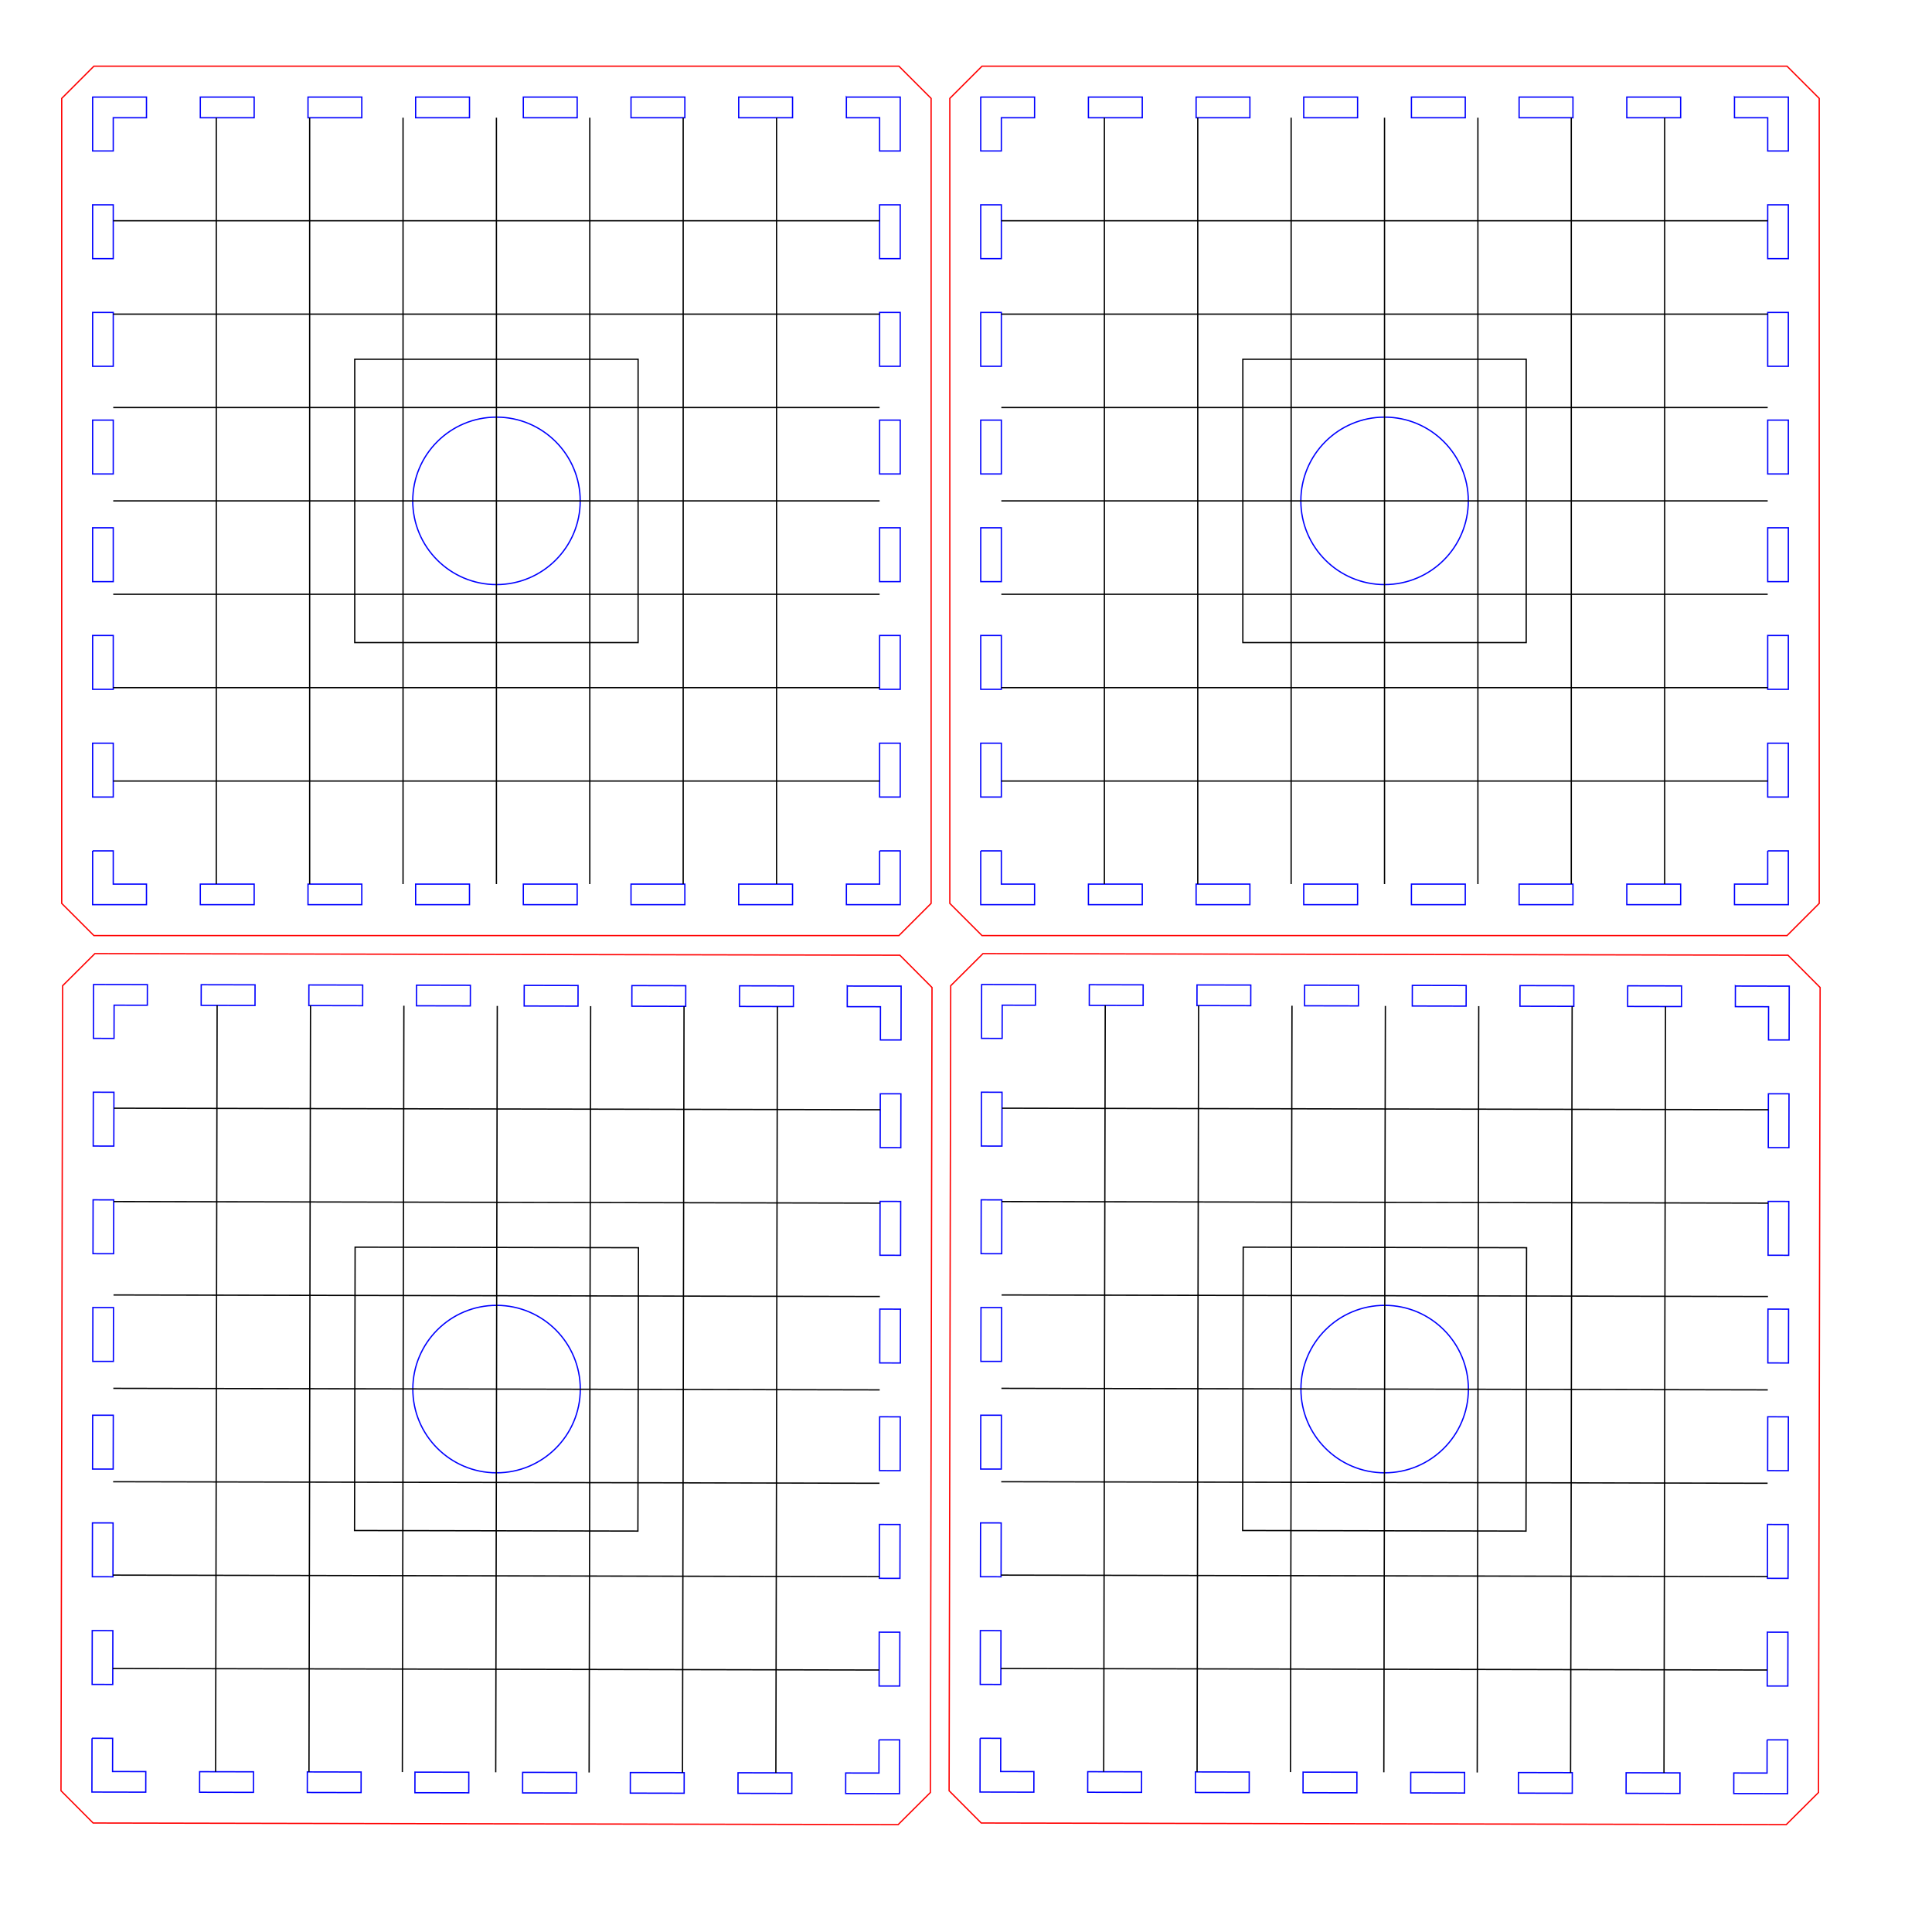 <?xml version="1.0" encoding="UTF-8" standalone="no"?>
<!-- Created with Inkscape (http://www.inkscape.org/) -->

<svg
   xmlns:dc="http://purl.org/dc/elements/1.1/"
   xmlns:cc="http://creativecommons.org/ns#"
   xmlns:rdf="http://www.w3.org/1999/02/22-rdf-syntax-ns#"
   xmlns:svg="http://www.w3.org/2000/svg"
   xmlns="http://www.w3.org/2000/svg"
   xmlns:sodipodi="http://sodipodi.sourceforge.net/DTD/sodipodi-0.dtd"
   xmlns:inkscape="http://www.inkscape.org/namespaces/inkscape"
   width="1062.992"
   height="1062.992"
   id="svg2"
   version="1.1"
   inkscape:version="0.48.4 r9939"
   sodipodi:docname="top.svg">
  <defs
     id="defs4" />
  <sodipodi:namedview
     id="base"
     pagecolor="#ffffff"
     bordercolor="#666666"
     borderopacity="1.0"
     inkscape:pageopacity="0.0"
     inkscape:pageshadow="2"
     inkscape:zoom="0.81280005"
     inkscape:cx="531.49603"
     inkscape:cy="531.49603"
     inkscape:document-units="mm"
     inkscape:current-layer="layer1"
     showgrid="false"
     units="mm"
     inkscape:object-nodes="true"
     inkscape:window-width="1920"
     inkscape:window-height="1018"
     inkscape:window-x="0"
     inkscape:window-y="27"
     inkscape:window-maximized="1"
     inkscape:snap-bbox="false"
     inkscape:snap-nodes="true"
     inkscape:snap-smooth-nodes="true"
     inkscape:object-paths="true">
    <inkscape:grid
       type="xygrid"
       id="grid2985"
       empspacing="5"
       visible="true"
       enabled="true"
       snapvisiblegridlinesonly="true"
       units="mm"
       spacingx="1mm"
       spacingy="1mm" />
  </sodipodi:namedview>
  <g
     inkscape:label="Layer 1"
     inkscape:groupmode="layer"
     id="layer1"
     transform="translate(0,10.63)"
     style="display:inline">
    <g
       inkscape:tile-y0="36.062964"
       inkscape:tile-x0="33.602342"
       style="stroke-width:0.709;stroke-miterlimit:4;stroke-dasharray:none;display:inline"
       transform="translate(9.154,380.118)"
       id="use3086">
      <path
         style="fill:none;stroke:#0000ff;stroke-width:0.709;stroke-linecap:round;stroke-linejoin:miter;stroke-miterlimit:4;stroke-opacity:1;stroke-dasharray:none;stroke-dashoffset:0.213"
         d="m 41.812,-326.688 0,29.625 11.344,0 0,-18.281 18.281,0 0,-11.344 -29.625,0 z m 59.25,0 0,11.344 29.625,0 0,-11.344 -29.625,0 z m 59.25,0 0,11.344 29.594,0 0,-11.344 -29.594,0 z m 59.219,0 0,11.344 29.625,0 0,-11.344 -29.625,0 z m 59.25,0 0,11.344 29.625,0 0,-11.344 -29.625,0 z m 59.25,0 0,11.344 29.625,0 0,-11.344 -29.625,0 z m 59.25,0 0,11.344 29.625,0 0,-11.344 -29.625,0 z m 59.25,0 0,11.344 18.281,0 0,18.281 11.344,0 0,-29.625 -29.625,0 z m -414.719,59.25 0,29.625 11.344,0 0,-29.625 -11.344,0 z m 433,0 0,29.625 11.344,0 0,-29.625 -11.344,0 z m -433,59.219 0,29.625 11.344,0 0,-29.625 -11.344,0 z m 433,0 0,29.625 11.344,0 0,-29.625 -11.344,0 z m -433,59.25 0,29.625 11.344,0 0,-29.625 -11.344,0 z m 433,0 0,29.625 11.344,0 0,-29.625 -11.344,0 z m -433,59.25 0,29.625 11.344,0 0,-29.625 -11.344,0 z m 433,0 0,29.625 11.344,0 0,-29.625 -11.344,0 z m -433,59.25 0,29.625 11.344,0 0,-29.625 -11.344,0 z m 433,0 0,29.625 11.344,0 0,-29.625 -11.344,0 z m -433,59.25 0,29.625 11.344,0 0,-29.625 -11.344,0 z m 433,0 0,29.625 11.344,0 0,-29.625 -11.344,0 z m -433,59.25 0,29.594 29.625,0 0,-11.312 -18.281,0 0,-18.281 -11.344,0 z m 433,0 0,18.281 -18.281,0 0,11.312 29.625,0 0,-29.594 -11.344,0 z m -373.75,18.281 0,11.312 29.625,0 0,-11.312 -29.625,0 z m 59.25,0 0,11.312 29.594,0 0,-11.312 -29.594,0 z m 59.219,0 0,11.312 29.625,0 0,-11.312 -29.625,0 z m 59.25,0 0,11.312 29.625,0 0,-11.312 -29.625,0 z m 59.25,0 0,11.312 29.625,0 0,-11.312 -29.625,0 z m 59.25,0 0,11.312 29.625,0 0,-11.312 -29.625,0 z"
         id="path3096"
         transform="translate(0,-10.63)"
         inkscape:connector-curvature="0" />
      <path
         style="fill:none;stroke:#ff0000;stroke-width:0.709;stroke-linecap:round;stroke-linejoin:miter;stroke-miterlimit:4;stroke-opacity:1;stroke-dasharray:none;stroke-dashoffset:0.213"
         d="m 42.52,-354.331 442.913,0 17.717,17.717 0,442.913 -17.717,17.717 -442.913,0 -17.717,-17.717 0,-442.913 z"
         id="path3098"
         inkscape:connector-curvature="0"
         sodipodi:nodetypes="ccccccccc" />
      <path
         sodipodi:type="arc"
         style="fill:none;stroke:#0000ff;stroke-width:1.024;stroke-linecap:round;stroke-linejoin:miter;stroke-miterlimit:4;stroke-opacity:1;stroke-dasharray:none;stroke-dashoffset:0.213"
         id="path3100"
         sodipodi:cx="252.99403"
         sodipodi:cy="-117.38568"
         sodipodi:rx="66.577377"
         sodipodi:ry="66.577377"
         d="m 319.571,-117.386 c 0,36.77 -29.808,66.577 -66.577,66.577 -36.77,0 -66.577,-29.808 -66.577,-66.577 0,-36.77 29.808,-66.577 66.577,-66.577 36.77,0 66.577,29.808 66.577,66.577 z"
         transform="matrix(0.692,0,0,0.692,88.937,-33.942)" />
      <rect
         style="fill:none;stroke:#000000;stroke-width:0.709;stroke-linecap:round;stroke-linejoin:miter;stroke-miterlimit:4;stroke-opacity:1;stroke-dasharray:none;stroke-dashoffset:0.213"
         id="rect3102"
         width="155.906"
         height="155.906"
         x="186.024"
         y="-193.11" />
      <g
         id="g3104"
         style="stroke:#000000;stroke-width:0.709;stroke-miterlimit:4;stroke-dasharray:none"
         transform="translate(1000.598,-463.022)">
        <path
           sodipodi:nodetypes="cc"
           transform="translate(0,-10.63)"
           inkscape:connector-curvature="0"
           id="path3106"
           d="m -890.755,147.667 2e-5,421.654"
           style="fill:none;stroke:#000000;stroke-width:0.709;stroke-linecap:butt;stroke-linejoin:miter;stroke-miterlimit:4;stroke-opacity:1;stroke-dasharray:none" />
        <path
           sodipodi:nodetypes="cc"
           transform="translate(0,-10.63)"
           inkscape:connector-curvature="0"
           id="path3108"
           d="m -839.377,147.667 0,421.654"
           style="fill:none;stroke:#000000;stroke-width:0.709;stroke-linecap:butt;stroke-linejoin:miter;stroke-miterlimit:4;stroke-opacity:1;stroke-dasharray:none" />
        <path
           sodipodi:nodetypes="cc"
           transform="translate(0,-10.63)"
           inkscape:connector-curvature="0"
           id="path3110"
           d="m -787.999,147.667 0,421.654"
           style="fill:none;stroke:#000000;stroke-width:0.709;stroke-linecap:butt;stroke-linejoin:miter;stroke-miterlimit:4;stroke-opacity:1;stroke-dasharray:none" />
        <path
           sodipodi:nodetypes="cc"
           transform="translate(0,-10.63)"
           inkscape:connector-curvature="0"
           id="path3112"
           d="m -736.622,147.667 4e-5,421.654"
           style="fill:none;stroke:#000000;stroke-width:0.709;stroke-linecap:butt;stroke-linejoin:miter;stroke-miterlimit:4;stroke-opacity:1;stroke-dasharray:none" />
        <path
           sodipodi:nodetypes="cc"
           transform="translate(0,-10.63)"
           inkscape:connector-curvature="0"
           id="path3114"
           d="m -685.244,147.667 0,421.654"
           style="fill:none;stroke:#000000;stroke-width:0.709;stroke-linecap:butt;stroke-linejoin:miter;stroke-miterlimit:4;stroke-opacity:1;stroke-dasharray:none" />
        <path
           sodipodi:nodetypes="cc"
           transform="translate(0,-10.63)"
           inkscape:connector-curvature="0"
           id="path3116"
           d="m -633.866,569.321 2e-5,-421.654"
           style="fill:none;stroke:#000000;stroke-width:0.709;stroke-linecap:butt;stroke-linejoin:miter;stroke-miterlimit:4;stroke-opacity:1;stroke-dasharray:none" />
        <path
           sodipodi:nodetypes="cc"
           transform="translate(0,-10.63)"
           inkscape:connector-curvature="0"
           id="path3118"
           d="m -582.488,147.667 -10e-6,421.654"
           style="fill:none;stroke:#000000;stroke-width:0.709;stroke-linecap:butt;stroke-linejoin:miter;stroke-miterlimit:4;stroke-opacity:1;stroke-dasharray:none" />
        <path
           sodipodi:nodetypes="cc"
           transform="translate(0,-10.63)"
           inkscape:connector-curvature="0"
           id="path3120"
           d="m -947.448,204.36 421.654,3e-5"
           style="fill:none;stroke:#000000;stroke-width:0.709;stroke-linecap:butt;stroke-linejoin:miter;stroke-miterlimit:4;stroke-opacity:1;stroke-dasharray:none" />
        <path
           sodipodi:nodetypes="cc"
           transform="translate(0,-10.63)"
           inkscape:connector-curvature="0"
           id="path3122"
           d="m -947.448,255.738 421.654,2e-5"
           style="fill:none;stroke:#000000;stroke-width:0.709;stroke-linecap:butt;stroke-linejoin:miter;stroke-miterlimit:4;stroke-opacity:1;stroke-dasharray:none" />
        <path
           sodipodi:nodetypes="cc"
           transform="translate(0,-10.63)"
           inkscape:connector-curvature="0"
           id="path3124"
           d="m -947.448,307.116 421.654,-2e-5"
           style="fill:none;stroke:#000000;stroke-width:0.709;stroke-linecap:butt;stroke-linejoin:miter;stroke-miterlimit:4;stroke-opacity:1;stroke-dasharray:none" />
        <path
           sodipodi:nodetypes="cc"
           transform="translate(0,-10.63)"
           inkscape:connector-curvature="0"
           id="path3126"
           d="m -947.448,358.494 421.654,2e-5"
           style="fill:none;stroke:#000000;stroke-width:0.709;stroke-linecap:butt;stroke-linejoin:miter;stroke-miterlimit:4;stroke-opacity:1;stroke-dasharray:none" />
        <path
           sodipodi:nodetypes="cc"
           transform="translate(0,-10.63)"
           inkscape:connector-curvature="0"
           id="path3128"
           d="m -947.448,409.872 421.654,0"
           style="fill:none;stroke:#000000;stroke-width:0.709;stroke-linecap:butt;stroke-linejoin:miter;stroke-miterlimit:4;stroke-opacity:1;stroke-dasharray:none" />
        <path
           sodipodi:nodetypes="cc"
           transform="translate(0,-10.63)"
           inkscape:connector-curvature="0"
           id="path3130"
           d="m -947.448,461.25 421.654,6e-5"
           style="fill:none;stroke:#000000;stroke-width:0.709;stroke-linecap:butt;stroke-linejoin:miter;stroke-miterlimit:4;stroke-opacity:1;stroke-dasharray:none" />
        <path
           sodipodi:nodetypes="cc"
           transform="translate(0,-10.63)"
           inkscape:connector-curvature="0"
           id="path3132"
           d="m -947.448,512.628 421.654,0"
           style="fill:none;stroke:#000000;stroke-width:0.709;stroke-linecap:butt;stroke-linejoin:miter;stroke-miterlimit:4;stroke-opacity:1;stroke-dasharray:none" />
      </g>
    </g>
    <g
       inkscape:tile-y0="36.062964"
       inkscape:tile-x0="33.602342"
       style="stroke-width:0.709;stroke-miterlimit:4;stroke-dasharray:none;display:inline"
       transform="matrix(1,0.002,-0.002,1,8.971,868.293)"
       id="use3088">
      <path
         style="fill:none;stroke:#0000ff;stroke-width:0.709;stroke-linecap:round;stroke-linejoin:miter;stroke-miterlimit:4;stroke-opacity:1;stroke-dasharray:none;stroke-dashoffset:0.213"
         d="m 41.812,-326.688 0,29.625 11.344,0 0,-18.281 18.281,0 0,-11.344 -29.625,0 z m 59.25,0 0,11.344 29.625,0 0,-11.344 -29.625,0 z m 59.25,0 0,11.344 29.594,0 0,-11.344 -29.594,0 z m 59.219,0 0,11.344 29.625,0 0,-11.344 -29.625,0 z m 59.25,0 0,11.344 29.625,0 0,-11.344 -29.625,0 z m 59.25,0 0,11.344 29.625,0 0,-11.344 -29.625,0 z m 59.25,0 0,11.344 29.625,0 0,-11.344 -29.625,0 z m 59.25,0 0,11.344 18.281,0 0,18.281 11.344,0 0,-29.625 -29.625,0 z m -414.719,59.25 0,29.625 11.344,0 0,-29.625 -11.344,0 z m 433,0 0,29.625 11.344,0 0,-29.625 -11.344,0 z m -433,59.219 0,29.625 11.344,0 0,-29.625 -11.344,0 z m 433,0 0,29.625 11.344,0 0,-29.625 -11.344,0 z m -433,59.25 0,29.625 11.344,0 0,-29.625 -11.344,0 z m 433,0 0,29.625 11.344,0 0,-29.625 -11.344,0 z m -433,59.25 0,29.625 11.344,0 0,-29.625 -11.344,0 z m 433,0 0,29.625 11.344,0 0,-29.625 -11.344,0 z m -433,59.25 0,29.625 11.344,0 0,-29.625 -11.344,0 z m 433,0 0,29.625 11.344,0 0,-29.625 -11.344,0 z m -433,59.25 0,29.625 11.344,0 0,-29.625 -11.344,0 z m 433,0 0,29.625 11.344,0 0,-29.625 -11.344,0 z m -433,59.25 0,29.594 29.625,0 0,-11.312 -18.281,0 0,-18.281 -11.344,0 z m 433,0 0,18.281 -18.281,0 0,11.312 29.625,0 0,-29.594 -11.344,0 z m -373.75,18.281 0,11.312 29.625,0 0,-11.312 -29.625,0 z m 59.25,0 0,11.312 29.594,0 0,-11.312 -29.594,0 z m 59.219,0 0,11.312 29.625,0 0,-11.312 -29.625,0 z m 59.25,0 0,11.312 29.625,0 0,-11.312 -29.625,0 z m 59.25,0 0,11.312 29.625,0 0,-11.312 -29.625,0 z m 59.25,0 0,11.312 29.625,0 0,-11.312 -29.625,0 z"
         id="path3136"
         transform="translate(0,-10.63)"
         inkscape:connector-curvature="0" />
      <path
         style="fill:none;stroke:#ff0000;stroke-width:0.709;stroke-linecap:round;stroke-linejoin:miter;stroke-miterlimit:4;stroke-opacity:1;stroke-dasharray:none;stroke-dashoffset:0.213"
         d="m 42.52,-354.331 442.913,0 17.717,17.717 0,442.913 -17.717,17.717 -442.913,0 -17.717,-17.717 0,-442.913 z"
         id="path3138"
         inkscape:connector-curvature="0"
         sodipodi:nodetypes="ccccccccc" />
      <path
         sodipodi:type="arc"
         style="fill:none;stroke:#0000ff;stroke-width:1.024;stroke-linecap:round;stroke-linejoin:miter;stroke-miterlimit:4;stroke-opacity:1;stroke-dasharray:none;stroke-dashoffset:0.213"
         id="path3140"
         sodipodi:cx="252.99403"
         sodipodi:cy="-117.38568"
         sodipodi:rx="66.577377"
         sodipodi:ry="66.577377"
         d="m 319.571,-117.386 c 0,36.77 -29.808,66.577 -66.577,66.577 -36.77,0 -66.577,-29.808 -66.577,-66.577 0,-36.77 29.808,-66.577 66.577,-66.577 36.77,0 66.577,29.808 66.577,66.577 z"
         transform="matrix(0.692,0,0,0.692,88.937,-33.942)" />
      <rect
         style="fill:none;stroke:#000000;stroke-width:0.709;stroke-linecap:round;stroke-linejoin:miter;stroke-miterlimit:4;stroke-opacity:1;stroke-dasharray:none;stroke-dashoffset:0.213"
         id="rect3142"
         width="155.906"
         height="155.906"
         x="186.024"
         y="-193.11" />
      <g
         id="g3144"
         style="stroke:#000000;stroke-width:0.709;stroke-miterlimit:4;stroke-dasharray:none"
         transform="translate(1000.598,-463.022)">
        <path
           sodipodi:nodetypes="cc"
           transform="translate(0,-10.63)"
           inkscape:connector-curvature="0"
           id="path3146"
           d="m -890.755,147.667 2e-5,421.654"
           style="fill:none;stroke:#000000;stroke-width:0.709;stroke-linecap:butt;stroke-linejoin:miter;stroke-miterlimit:4;stroke-opacity:1;stroke-dasharray:none" />
        <path
           sodipodi:nodetypes="cc"
           transform="translate(0,-10.63)"
           inkscape:connector-curvature="0"
           id="path3148"
           d="m -839.377,147.667 0,421.654"
           style="fill:none;stroke:#000000;stroke-width:0.709;stroke-linecap:butt;stroke-linejoin:miter;stroke-miterlimit:4;stroke-opacity:1;stroke-dasharray:none" />
        <path
           sodipodi:nodetypes="cc"
           transform="translate(0,-10.63)"
           inkscape:connector-curvature="0"
           id="path3150"
           d="m -787.999,147.667 0,421.654"
           style="fill:none;stroke:#000000;stroke-width:0.709;stroke-linecap:butt;stroke-linejoin:miter;stroke-miterlimit:4;stroke-opacity:1;stroke-dasharray:none" />
        <path
           sodipodi:nodetypes="cc"
           transform="translate(0,-10.63)"
           inkscape:connector-curvature="0"
           id="path3152"
           d="m -736.622,147.667 4e-5,421.654"
           style="fill:none;stroke:#000000;stroke-width:0.709;stroke-linecap:butt;stroke-linejoin:miter;stroke-miterlimit:4;stroke-opacity:1;stroke-dasharray:none" />
        <path
           sodipodi:nodetypes="cc"
           transform="translate(0,-10.63)"
           inkscape:connector-curvature="0"
           id="path3154"
           d="m -685.244,147.667 0,421.654"
           style="fill:none;stroke:#000000;stroke-width:0.709;stroke-linecap:butt;stroke-linejoin:miter;stroke-miterlimit:4;stroke-opacity:1;stroke-dasharray:none" />
        <path
           sodipodi:nodetypes="cc"
           transform="translate(0,-10.63)"
           inkscape:connector-curvature="0"
           id="path3156"
           d="m -633.866,569.321 2e-5,-421.654"
           style="fill:none;stroke:#000000;stroke-width:0.709;stroke-linecap:butt;stroke-linejoin:miter;stroke-miterlimit:4;stroke-opacity:1;stroke-dasharray:none" />
        <path
           sodipodi:nodetypes="cc"
           transform="translate(0,-10.63)"
           inkscape:connector-curvature="0"
           id="path3158"
           d="m -582.488,147.667 -10e-6,421.654"
           style="fill:none;stroke:#000000;stroke-width:0.709;stroke-linecap:butt;stroke-linejoin:miter;stroke-miterlimit:4;stroke-opacity:1;stroke-dasharray:none" />
        <path
           sodipodi:nodetypes="cc"
           transform="translate(0,-10.63)"
           inkscape:connector-curvature="0"
           id="path3160"
           d="m -947.448,204.36 421.654,3e-5"
           style="fill:none;stroke:#000000;stroke-width:0.709;stroke-linecap:butt;stroke-linejoin:miter;stroke-miterlimit:4;stroke-opacity:1;stroke-dasharray:none" />
        <path
           sodipodi:nodetypes="cc"
           transform="translate(0,-10.63)"
           inkscape:connector-curvature="0"
           id="path3162"
           d="m -947.448,255.738 421.654,2e-5"
           style="fill:none;stroke:#000000;stroke-width:0.709;stroke-linecap:butt;stroke-linejoin:miter;stroke-miterlimit:4;stroke-opacity:1;stroke-dasharray:none" />
        <path
           sodipodi:nodetypes="cc"
           transform="translate(0,-10.63)"
           inkscape:connector-curvature="0"
           id="path3164"
           d="m -947.448,307.116 421.654,-2e-5"
           style="fill:none;stroke:#000000;stroke-width:0.709;stroke-linecap:butt;stroke-linejoin:miter;stroke-miterlimit:4;stroke-opacity:1;stroke-dasharray:none" />
        <path
           sodipodi:nodetypes="cc"
           transform="translate(0,-10.63)"
           inkscape:connector-curvature="0"
           id="path3166"
           d="m -947.448,358.494 421.654,2e-5"
           style="fill:none;stroke:#000000;stroke-width:0.709;stroke-linecap:butt;stroke-linejoin:miter;stroke-miterlimit:4;stroke-opacity:1;stroke-dasharray:none" />
        <path
           sodipodi:nodetypes="cc"
           transform="translate(0,-10.63)"
           inkscape:connector-curvature="0"
           id="path3168"
           d="m -947.448,409.872 421.654,0"
           style="fill:none;stroke:#000000;stroke-width:0.709;stroke-linecap:butt;stroke-linejoin:miter;stroke-miterlimit:4;stroke-opacity:1;stroke-dasharray:none" />
        <path
           sodipodi:nodetypes="cc"
           transform="translate(0,-10.63)"
           inkscape:connector-curvature="0"
           id="path3170"
           d="m -947.448,461.25 421.654,6e-5"
           style="fill:none;stroke:#000000;stroke-width:0.709;stroke-linecap:butt;stroke-linejoin:miter;stroke-miterlimit:4;stroke-opacity:1;stroke-dasharray:none" />
        <path
           sodipodi:nodetypes="cc"
           transform="translate(0,-10.63)"
           inkscape:connector-curvature="0"
           id="path3172"
           d="m -947.448,512.628 421.654,0"
           style="fill:none;stroke:#000000;stroke-width:0.709;stroke-linecap:butt;stroke-linejoin:miter;stroke-miterlimit:4;stroke-opacity:1;stroke-dasharray:none" />
      </g>
    </g>
    <g
       inkscape:tile-y0="36.062964"
       inkscape:tile-x0="33.602342"
       style="stroke-width:0.709;stroke-miterlimit:4;stroke-dasharray:none;display:inline"
       transform="translate(497.79,380.118)"
       id="use3090">
      <path
         style="fill:none;stroke:#0000ff;stroke-width:0.709;stroke-linecap:round;stroke-linejoin:miter;stroke-miterlimit:4;stroke-opacity:1;stroke-dasharray:none;stroke-dashoffset:0.213"
         d="m 41.812,-326.688 0,29.625 11.344,0 0,-18.281 18.281,0 0,-11.344 -29.625,0 z m 59.25,0 0,11.344 29.625,0 0,-11.344 -29.625,0 z m 59.25,0 0,11.344 29.594,0 0,-11.344 -29.594,0 z m 59.219,0 0,11.344 29.625,0 0,-11.344 -29.625,0 z m 59.25,0 0,11.344 29.625,0 0,-11.344 -29.625,0 z m 59.25,0 0,11.344 29.625,0 0,-11.344 -29.625,0 z m 59.25,0 0,11.344 29.625,0 0,-11.344 -29.625,0 z m 59.25,0 0,11.344 18.281,0 0,18.281 11.344,0 0,-29.625 -29.625,0 z m -414.719,59.25 0,29.625 11.344,0 0,-29.625 -11.344,0 z m 433,0 0,29.625 11.344,0 0,-29.625 -11.344,0 z m -433,59.219 0,29.625 11.344,0 0,-29.625 -11.344,0 z m 433,0 0,29.625 11.344,0 0,-29.625 -11.344,0 z m -433,59.25 0,29.625 11.344,0 0,-29.625 -11.344,0 z m 433,0 0,29.625 11.344,0 0,-29.625 -11.344,0 z m -433,59.25 0,29.625 11.344,0 0,-29.625 -11.344,0 z m 433,0 0,29.625 11.344,0 0,-29.625 -11.344,0 z m -433,59.25 0,29.625 11.344,0 0,-29.625 -11.344,0 z m 433,0 0,29.625 11.344,0 0,-29.625 -11.344,0 z m -433,59.25 0,29.625 11.344,0 0,-29.625 -11.344,0 z m 433,0 0,29.625 11.344,0 0,-29.625 -11.344,0 z m -433,59.25 0,29.594 29.625,0 0,-11.312 -18.281,0 0,-18.281 -11.344,0 z m 433,0 0,18.281 -18.281,0 0,11.312 29.625,0 0,-29.594 -11.344,0 z m -373.75,18.281 0,11.312 29.625,0 0,-11.312 -29.625,0 z m 59.25,0 0,11.312 29.594,0 0,-11.312 -29.594,0 z m 59.219,0 0,11.312 29.625,0 0,-11.312 -29.625,0 z m 59.25,0 0,11.312 29.625,0 0,-11.312 -29.625,0 z m 59.25,0 0,11.312 29.625,0 0,-11.312 -29.625,0 z m 59.25,0 0,11.312 29.625,0 0,-11.312 -29.625,0 z"
         id="path3176"
         transform="translate(0,-10.63)"
         inkscape:connector-curvature="0" />
      <path
         style="fill:none;stroke:#ff0000;stroke-width:0.709;stroke-linecap:round;stroke-linejoin:miter;stroke-miterlimit:4;stroke-opacity:1;stroke-dasharray:none;stroke-dashoffset:0.213"
         d="m 42.52,-354.331 442.913,0 17.717,17.717 0,442.913 -17.717,17.717 -442.913,0 -17.717,-17.717 0,-442.913 z"
         id="path3178"
         inkscape:connector-curvature="0"
         sodipodi:nodetypes="ccccccccc" />
      <path
         sodipodi:type="arc"
         style="fill:none;stroke:#0000ff;stroke-width:1.024;stroke-linecap:round;stroke-linejoin:miter;stroke-miterlimit:4;stroke-opacity:1;stroke-dasharray:none;stroke-dashoffset:0.213"
         id="path3180"
         sodipodi:cx="252.99403"
         sodipodi:cy="-117.38568"
         sodipodi:rx="66.577377"
         sodipodi:ry="66.577377"
         d="m 319.571,-117.386 c 0,36.77 -29.808,66.577 -66.577,66.577 -36.77,0 -66.577,-29.808 -66.577,-66.577 0,-36.77 29.808,-66.577 66.577,-66.577 36.77,0 66.577,29.808 66.577,66.577 z"
         transform="matrix(0.692,0,0,0.692,88.937,-33.942)" />
      <rect
         style="fill:none;stroke:#000000;stroke-width:0.709;stroke-linecap:round;stroke-linejoin:miter;stroke-miterlimit:4;stroke-opacity:1;stroke-dasharray:none;stroke-dashoffset:0.213"
         id="rect3182"
         width="155.906"
         height="155.906"
         x="186.024"
         y="-193.11" />
      <g
         id="g3184"
         style="stroke:#000000;stroke-width:0.709;stroke-miterlimit:4;stroke-dasharray:none"
         transform="translate(1000.598,-463.022)">
        <path
           sodipodi:nodetypes="cc"
           transform="translate(0,-10.63)"
           inkscape:connector-curvature="0"
           id="path3186"
           d="m -890.755,147.667 2e-5,421.654"
           style="fill:none;stroke:#000000;stroke-width:0.709;stroke-linecap:butt;stroke-linejoin:miter;stroke-miterlimit:4;stroke-opacity:1;stroke-dasharray:none" />
        <path
           sodipodi:nodetypes="cc"
           transform="translate(0,-10.63)"
           inkscape:connector-curvature="0"
           id="path3188"
           d="m -839.377,147.667 0,421.654"
           style="fill:none;stroke:#000000;stroke-width:0.709;stroke-linecap:butt;stroke-linejoin:miter;stroke-miterlimit:4;stroke-opacity:1;stroke-dasharray:none" />
        <path
           sodipodi:nodetypes="cc"
           transform="translate(0,-10.63)"
           inkscape:connector-curvature="0"
           id="path3190"
           d="m -787.999,147.667 0,421.654"
           style="fill:none;stroke:#000000;stroke-width:0.709;stroke-linecap:butt;stroke-linejoin:miter;stroke-miterlimit:4;stroke-opacity:1;stroke-dasharray:none" />
        <path
           sodipodi:nodetypes="cc"
           transform="translate(0,-10.63)"
           inkscape:connector-curvature="0"
           id="path3192"
           d="m -736.622,147.667 4e-5,421.654"
           style="fill:none;stroke:#000000;stroke-width:0.709;stroke-linecap:butt;stroke-linejoin:miter;stroke-miterlimit:4;stroke-opacity:1;stroke-dasharray:none" />
        <path
           sodipodi:nodetypes="cc"
           transform="translate(0,-10.63)"
           inkscape:connector-curvature="0"
           id="path3194"
           d="m -685.244,147.667 0,421.654"
           style="fill:none;stroke:#000000;stroke-width:0.709;stroke-linecap:butt;stroke-linejoin:miter;stroke-miterlimit:4;stroke-opacity:1;stroke-dasharray:none" />
        <path
           sodipodi:nodetypes="cc"
           transform="translate(0,-10.63)"
           inkscape:connector-curvature="0"
           id="path3196"
           d="m -633.866,569.321 2e-5,-421.654"
           style="fill:none;stroke:#000000;stroke-width:0.709;stroke-linecap:butt;stroke-linejoin:miter;stroke-miterlimit:4;stroke-opacity:1;stroke-dasharray:none" />
        <path
           sodipodi:nodetypes="cc"
           transform="translate(0,-10.63)"
           inkscape:connector-curvature="0"
           id="path3198"
           d="m -582.488,147.667 -10e-6,421.654"
           style="fill:none;stroke:#000000;stroke-width:0.709;stroke-linecap:butt;stroke-linejoin:miter;stroke-miterlimit:4;stroke-opacity:1;stroke-dasharray:none" />
        <path
           sodipodi:nodetypes="cc"
           transform="translate(0,-10.63)"
           inkscape:connector-curvature="0"
           id="path3200"
           d="m -947.448,204.36 421.654,3e-5"
           style="fill:none;stroke:#000000;stroke-width:0.709;stroke-linecap:butt;stroke-linejoin:miter;stroke-miterlimit:4;stroke-opacity:1;stroke-dasharray:none" />
        <path
           sodipodi:nodetypes="cc"
           transform="translate(0,-10.63)"
           inkscape:connector-curvature="0"
           id="path3202"
           d="m -947.448,255.738 421.654,2e-5"
           style="fill:none;stroke:#000000;stroke-width:0.709;stroke-linecap:butt;stroke-linejoin:miter;stroke-miterlimit:4;stroke-opacity:1;stroke-dasharray:none" />
        <path
           sodipodi:nodetypes="cc"
           transform="translate(0,-10.63)"
           inkscape:connector-curvature="0"
           id="path3204"
           d="m -947.448,307.116 421.654,-2e-5"
           style="fill:none;stroke:#000000;stroke-width:0.709;stroke-linecap:butt;stroke-linejoin:miter;stroke-miterlimit:4;stroke-opacity:1;stroke-dasharray:none" />
        <path
           sodipodi:nodetypes="cc"
           transform="translate(0,-10.63)"
           inkscape:connector-curvature="0"
           id="path3206"
           d="m -947.448,358.494 421.654,2e-5"
           style="fill:none;stroke:#000000;stroke-width:0.709;stroke-linecap:butt;stroke-linejoin:miter;stroke-miterlimit:4;stroke-opacity:1;stroke-dasharray:none" />
        <path
           sodipodi:nodetypes="cc"
           transform="translate(0,-10.63)"
           inkscape:connector-curvature="0"
           id="path3208"
           d="m -947.448,409.872 421.654,0"
           style="fill:none;stroke:#000000;stroke-width:0.709;stroke-linecap:butt;stroke-linejoin:miter;stroke-miterlimit:4;stroke-opacity:1;stroke-dasharray:none" />
        <path
           sodipodi:nodetypes="cc"
           transform="translate(0,-10.63)"
           inkscape:connector-curvature="0"
           id="path3210"
           d="m -947.448,461.25 421.654,6e-5"
           style="fill:none;stroke:#000000;stroke-width:0.709;stroke-linecap:butt;stroke-linejoin:miter;stroke-miterlimit:4;stroke-opacity:1;stroke-dasharray:none" />
        <path
           sodipodi:nodetypes="cc"
           transform="translate(0,-10.63)"
           inkscape:connector-curvature="0"
           id="path3212"
           d="m -947.448,512.628 421.654,0"
           style="fill:none;stroke:#000000;stroke-width:0.709;stroke-linecap:butt;stroke-linejoin:miter;stroke-miterlimit:4;stroke-opacity:1;stroke-dasharray:none" />
      </g>
    </g>
    <g
       inkscape:tile-y0="36.062964"
       inkscape:tile-x0="33.602342"
       style="stroke-width:0.709;stroke-miterlimit:4;stroke-dasharray:none;display:inline"
       transform="matrix(1,0.002,-0.002,1,497.608,868.293)"
       id="use3092">
      <path
         style="fill:none;stroke:#0000ff;stroke-width:0.709;stroke-linecap:round;stroke-linejoin:miter;stroke-miterlimit:4;stroke-opacity:1;stroke-dasharray:none;stroke-dashoffset:0.213"
         d="m 41.812,-326.688 0,29.625 11.344,0 0,-18.281 18.281,0 0,-11.344 -29.625,0 z m 59.25,0 0,11.344 29.625,0 0,-11.344 -29.625,0 z m 59.25,0 0,11.344 29.594,0 0,-11.344 -29.594,0 z m 59.219,0 0,11.344 29.625,0 0,-11.344 -29.625,0 z m 59.25,0 0,11.344 29.625,0 0,-11.344 -29.625,0 z m 59.25,0 0,11.344 29.625,0 0,-11.344 -29.625,0 z m 59.25,0 0,11.344 29.625,0 0,-11.344 -29.625,0 z m 59.25,0 0,11.344 18.281,0 0,18.281 11.344,0 0,-29.625 -29.625,0 z m -414.719,59.25 0,29.625 11.344,0 0,-29.625 -11.344,0 z m 433,0 0,29.625 11.344,0 0,-29.625 -11.344,0 z m -433,59.219 0,29.625 11.344,0 0,-29.625 -11.344,0 z m 433,0 0,29.625 11.344,0 0,-29.625 -11.344,0 z m -433,59.25 0,29.625 11.344,0 0,-29.625 -11.344,0 z m 433,0 0,29.625 11.344,0 0,-29.625 -11.344,0 z m -433,59.25 0,29.625 11.344,0 0,-29.625 -11.344,0 z m 433,0 0,29.625 11.344,0 0,-29.625 -11.344,0 z m -433,59.25 0,29.625 11.344,0 0,-29.625 -11.344,0 z m 433,0 0,29.625 11.344,0 0,-29.625 -11.344,0 z m -433,59.25 0,29.625 11.344,0 0,-29.625 -11.344,0 z m 433,0 0,29.625 11.344,0 0,-29.625 -11.344,0 z m -433,59.25 0,29.594 29.625,0 0,-11.312 -18.281,0 0,-18.281 -11.344,0 z m 433,0 0,18.281 -18.281,0 0,11.312 29.625,0 0,-29.594 -11.344,0 z m -373.75,18.281 0,11.312 29.625,0 0,-11.312 -29.625,0 z m 59.25,0 0,11.312 29.594,0 0,-11.312 -29.594,0 z m 59.219,0 0,11.312 29.625,0 0,-11.312 -29.625,0 z m 59.25,0 0,11.312 29.625,0 0,-11.312 -29.625,0 z m 59.25,0 0,11.312 29.625,0 0,-11.312 -29.625,0 z m 59.25,0 0,11.312 29.625,0 0,-11.312 -29.625,0 z"
         id="path3216"
         transform="translate(0,-10.63)"
         inkscape:connector-curvature="0" />
      <path
         style="fill:none;stroke:#ff0000;stroke-width:0.709;stroke-linecap:round;stroke-linejoin:miter;stroke-miterlimit:4;stroke-opacity:1;stroke-dasharray:none;stroke-dashoffset:0.213"
         d="m 42.52,-354.331 442.913,0 17.717,17.717 0,442.913 -17.717,17.717 -442.913,0 -17.717,-17.717 0,-442.913 z"
         id="path3218"
         inkscape:connector-curvature="0"
         sodipodi:nodetypes="ccccccccc" />
      <path
         sodipodi:type="arc"
         style="fill:none;stroke:#0000ff;stroke-width:1.024;stroke-linecap:round;stroke-linejoin:miter;stroke-miterlimit:4;stroke-opacity:1;stroke-dasharray:none;stroke-dashoffset:0.213"
         id="path3220"
         sodipodi:cx="252.99403"
         sodipodi:cy="-117.38568"
         sodipodi:rx="66.577377"
         sodipodi:ry="66.577377"
         d="m 319.571,-117.386 c 0,36.77 -29.808,66.577 -66.577,66.577 -36.77,0 -66.577,-29.808 -66.577,-66.577 0,-36.77 29.808,-66.577 66.577,-66.577 36.77,0 66.577,29.808 66.577,66.577 z"
         transform="matrix(0.692,0,0,0.692,88.937,-33.942)" />
      <rect
         style="fill:none;stroke:#000000;stroke-width:0.709;stroke-linecap:round;stroke-linejoin:miter;stroke-miterlimit:4;stroke-opacity:1;stroke-dasharray:none;stroke-dashoffset:0.213"
         id="rect3222"
         width="155.906"
         height="155.906"
         x="186.024"
         y="-193.11" />
      <g
         id="g3224"
         style="stroke:#000000;stroke-width:0.709;stroke-miterlimit:4;stroke-dasharray:none"
         transform="translate(1000.598,-463.022)">
        <path
           sodipodi:nodetypes="cc"
           transform="translate(0,-10.63)"
           inkscape:connector-curvature="0"
           id="path3226"
           d="m -890.755,147.667 2e-5,421.654"
           style="fill:none;stroke:#000000;stroke-width:0.709;stroke-linecap:butt;stroke-linejoin:miter;stroke-miterlimit:4;stroke-opacity:1;stroke-dasharray:none" />
        <path
           sodipodi:nodetypes="cc"
           transform="translate(0,-10.63)"
           inkscape:connector-curvature="0"
           id="path3228"
           d="m -839.377,147.667 0,421.654"
           style="fill:none;stroke:#000000;stroke-width:0.709;stroke-linecap:butt;stroke-linejoin:miter;stroke-miterlimit:4;stroke-opacity:1;stroke-dasharray:none" />
        <path
           sodipodi:nodetypes="cc"
           transform="translate(0,-10.63)"
           inkscape:connector-curvature="0"
           id="path3230"
           d="m -787.999,147.667 0,421.654"
           style="fill:none;stroke:#000000;stroke-width:0.709;stroke-linecap:butt;stroke-linejoin:miter;stroke-miterlimit:4;stroke-opacity:1;stroke-dasharray:none" />
        <path
           sodipodi:nodetypes="cc"
           transform="translate(0,-10.63)"
           inkscape:connector-curvature="0"
           id="path3232"
           d="m -736.622,147.667 4e-5,421.654"
           style="fill:none;stroke:#000000;stroke-width:0.709;stroke-linecap:butt;stroke-linejoin:miter;stroke-miterlimit:4;stroke-opacity:1;stroke-dasharray:none" />
        <path
           sodipodi:nodetypes="cc"
           transform="translate(0,-10.63)"
           inkscape:connector-curvature="0"
           id="path3234"
           d="m -685.244,147.667 0,421.654"
           style="fill:none;stroke:#000000;stroke-width:0.709;stroke-linecap:butt;stroke-linejoin:miter;stroke-miterlimit:4;stroke-opacity:1;stroke-dasharray:none" />
        <path
           sodipodi:nodetypes="cc"
           transform="translate(0,-10.63)"
           inkscape:connector-curvature="0"
           id="path3236"
           d="m -633.866,569.321 2e-5,-421.654"
           style="fill:none;stroke:#000000;stroke-width:0.709;stroke-linecap:butt;stroke-linejoin:miter;stroke-miterlimit:4;stroke-opacity:1;stroke-dasharray:none" />
        <path
           sodipodi:nodetypes="cc"
           transform="translate(0,-10.63)"
           inkscape:connector-curvature="0"
           id="path3238"
           d="m -582.488,147.667 -10e-6,421.654"
           style="fill:none;stroke:#000000;stroke-width:0.709;stroke-linecap:butt;stroke-linejoin:miter;stroke-miterlimit:4;stroke-opacity:1;stroke-dasharray:none" />
        <path
           sodipodi:nodetypes="cc"
           transform="translate(0,-10.63)"
           inkscape:connector-curvature="0"
           id="path3240"
           d="m -947.448,204.36 421.654,3e-5"
           style="fill:none;stroke:#000000;stroke-width:0.709;stroke-linecap:butt;stroke-linejoin:miter;stroke-miterlimit:4;stroke-opacity:1;stroke-dasharray:none" />
        <path
           sodipodi:nodetypes="cc"
           transform="translate(0,-10.63)"
           inkscape:connector-curvature="0"
           id="path3242"
           d="m -947.448,255.738 421.654,2e-5"
           style="fill:none;stroke:#000000;stroke-width:0.709;stroke-linecap:butt;stroke-linejoin:miter;stroke-miterlimit:4;stroke-opacity:1;stroke-dasharray:none" />
        <path
           sodipodi:nodetypes="cc"
           transform="translate(0,-10.63)"
           inkscape:connector-curvature="0"
           id="path3244"
           d="m -947.448,307.116 421.654,-2e-5"
           style="fill:none;stroke:#000000;stroke-width:0.709;stroke-linecap:butt;stroke-linejoin:miter;stroke-miterlimit:4;stroke-opacity:1;stroke-dasharray:none" />
        <path
           sodipodi:nodetypes="cc"
           transform="translate(0,-10.63)"
           inkscape:connector-curvature="0"
           id="path3246"
           d="m -947.448,358.494 421.654,2e-5"
           style="fill:none;stroke:#000000;stroke-width:0.709;stroke-linecap:butt;stroke-linejoin:miter;stroke-miterlimit:4;stroke-opacity:1;stroke-dasharray:none" />
        <path
           sodipodi:nodetypes="cc"
           transform="translate(0,-10.63)"
           inkscape:connector-curvature="0"
           id="path3248"
           d="m -947.448,409.872 421.654,0"
           style="fill:none;stroke:#000000;stroke-width:0.709;stroke-linecap:butt;stroke-linejoin:miter;stroke-miterlimit:4;stroke-opacity:1;stroke-dasharray:none" />
        <path
           sodipodi:nodetypes="cc"
           transform="translate(0,-10.63)"
           inkscape:connector-curvature="0"
           id="path3250"
           d="m -947.448,461.25 421.654,6e-5"
           style="fill:none;stroke:#000000;stroke-width:0.709;stroke-linecap:butt;stroke-linejoin:miter;stroke-miterlimit:4;stroke-opacity:1;stroke-dasharray:none" />
        <path
           sodipodi:nodetypes="cc"
           transform="translate(0,-10.63)"
           inkscape:connector-curvature="0"
           id="path3252"
           d="m -947.448,512.628 421.654,0"
           style="fill:none;stroke:#000000;stroke-width:0.709;stroke-linecap:butt;stroke-linejoin:miter;stroke-miterlimit:4;stroke-opacity:1;stroke-dasharray:none" />
      </g>
    </g>
  </g>
  <g
     inkscape:groupmode="layer"
     id="layer2"
     inkscape:label="Layer"
     style="display:inline">
    <g
       id="g18711" />
  </g>
</svg>
